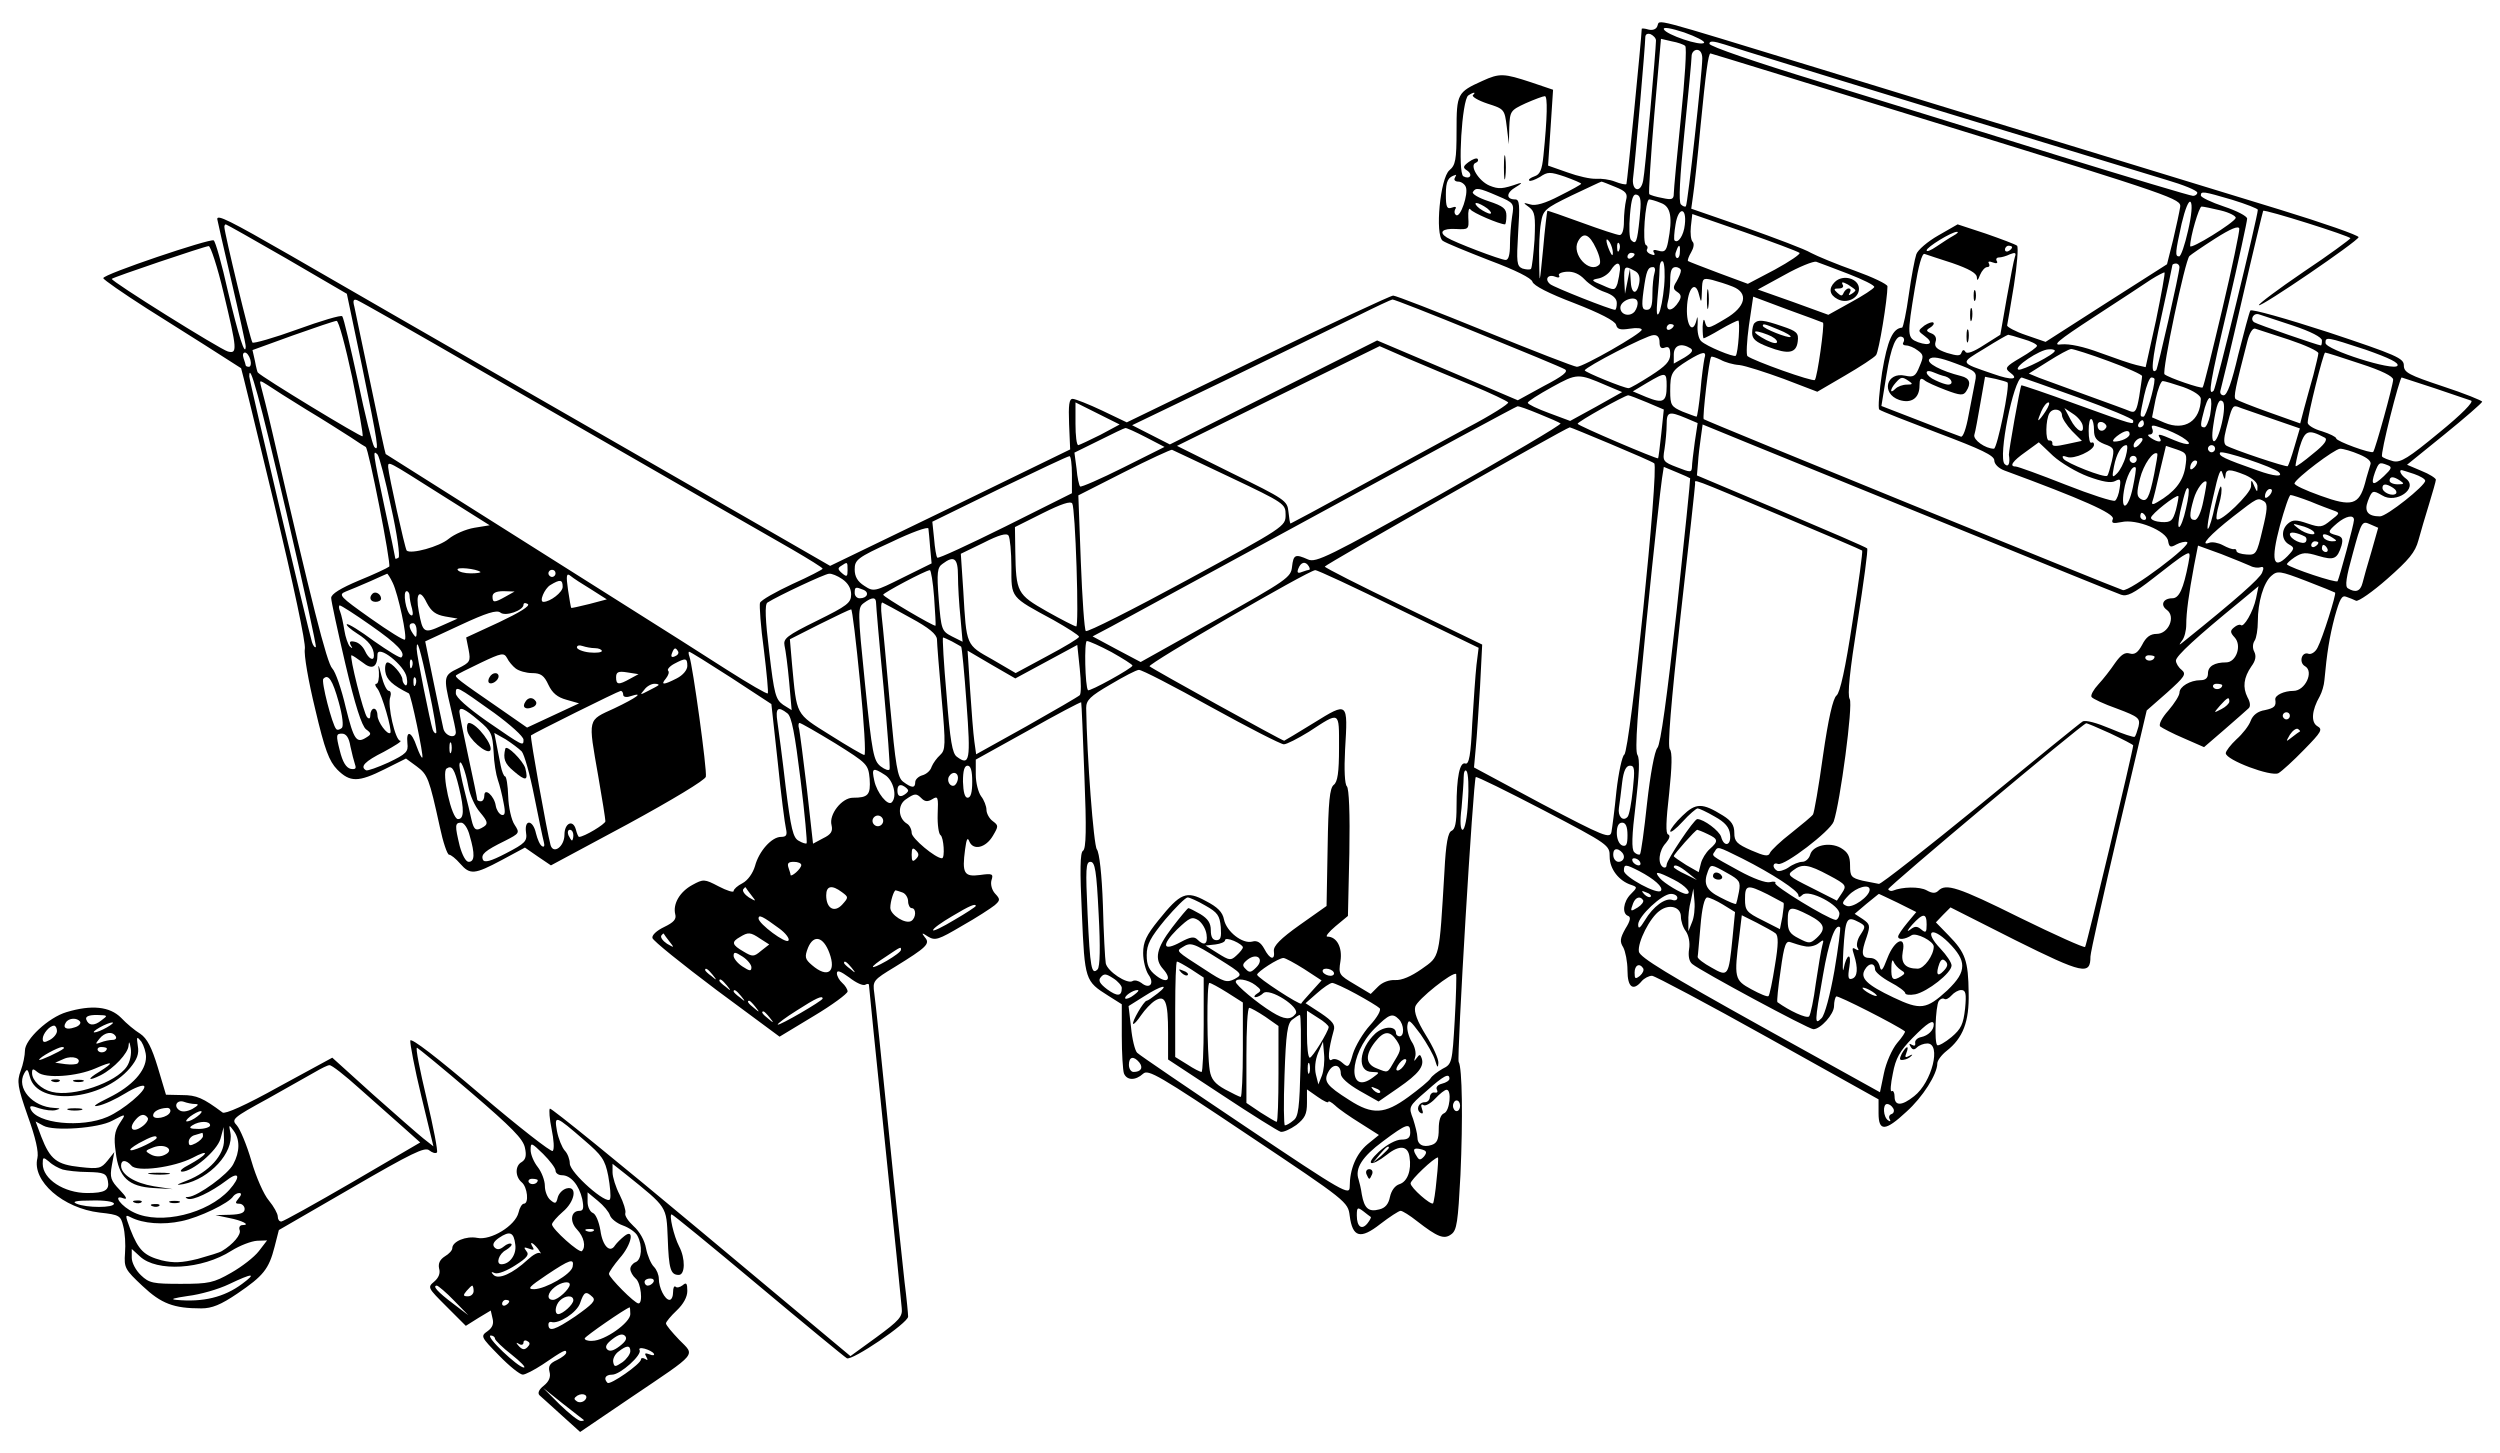<?xml version="1.0" standalone="no"?>
<!DOCTYPE svg PUBLIC "-//W3C//DTD SVG 20010904//EN"
 "http://www.w3.org/TR/2001/REC-SVG-20010904/DTD/svg10.dtd">
<svg version="1.0" xmlns="http://www.w3.org/2000/svg"
 width="702pt" height="408pt" viewBox="0 0 702 408"
 preserveAspectRatio="xMidYMid meet">
<g transform="translate(0,408) scale(0.1,-0.1)"
fill="#000000" stroke="none">
<path d="M4654 4007 c-3 -9 -13 -13 -25 -10 -10 3 -19 4 -19 2 -1 -30 -41
-433 -43 -436 -3 -2 -17 1 -32 7 -15 6 -39 9 -53 8 -15 -1 -51 7 -81 18 l-54
19 7 106 7 107 -62 21 c-76 25 -88 26 -136 4 -71 -32 -73 -36 -73 -140 0 -82
-3 -97 -20 -111 -26 -22 -41 -181 -19 -198 8 -6 67 -30 131 -55 75 -28 118
-50 121 -60 3 -11 46 -33 117 -60 72 -28 115 -50 118 -61 3 -13 12 -15 38 -11
19 3 34 2 34 -3 -1 -11 -164 -104 -182 -104 -7 0 -123 45 -258 100 -135 55
-251 100 -258 100 -7 0 -178 -80 -381 -178 l-367 -178 -69 33 c-38 18 -76 33
-83 33 -10 0 -12 -17 -10 -71 l3 -71 -337 -164 -337 -163 -158 91 c-87 50
-385 221 -663 381 -278 160 -590 339 -693 399 -174 100 -207 116 -207 103 0
-2 18 -81 40 -175 22 -94 40 -176 40 -183 -1 -31 -20 29 -50 155 -17 76 -35
140 -40 143 -10 6 -310 -95 -310 -106 0 -4 55 -42 122 -85 96 -60 250 -158
265 -168 1 -1 43 -173 93 -381 54 -227 89 -391 86 -407 -3 -16 10 -91 29 -169
27 -115 39 -146 62 -170 36 -36 59 -36 133 1 l60 30 30 -22 c31 -23 35 -33 65
-170 9 -43 21 -78 26 -78 5 0 19 -11 31 -25 28 -32 40 -31 117 10 l65 35 36
-25 37 -25 216 116 c123 67 218 124 219 133 4 17 -37 313 -46 337 -3 8 -3 14
-1 14 3 0 56 -33 118 -73 l113 -74 18 -164 c9 -90 20 -174 23 -186 4 -18 1
-23 -14 -23 -26 0 -62 -40 -73 -82 -6 -20 -20 -40 -35 -48 -14 -7 -25 -17 -25
-22 0 -5 -19 1 -42 13 -40 21 -43 21 -74 4 -35 -19 -55 -53 -48 -82 4 -14 -4
-23 -31 -36 -21 -10 -35 -23 -33 -31 2 -8 83 -73 180 -146 l177 -131 96 58
c52 31 95 63 95 69 0 6 -7 17 -15 24 -8 7 -15 19 -15 27 0 10 10 6 35 -12 19
-15 39 -24 45 -20 5 3 10 3 10 -1 0 -3 20 -203 45 -443 25 -240 46 -449 47
-464 3 -24 -7 -35 -71 -82 l-73 -53 -419 350 c-231 193 -422 348 -425 345 -3
-3 -1 -29 5 -58 6 -29 8 -56 3 -61 -4 -4 -95 67 -202 158 -122 104 -196 161
-198 152 -1 -8 12 -78 31 -156 l34 -141 -28 22 c-15 12 -79 68 -142 124 l-114
103 -149 -81 c-95 -53 -152 -78 -159 -73 -55 41 -73 49 -114 49 l-45 1 -23 77
c-17 56 -30 81 -49 94 -15 9 -39 29 -54 45 -32 32 -83 37 -153 16 -51 -15
-117 -77 -117 -108 0 -13 -5 -39 -12 -57 -11 -30 -9 -44 20 -127 22 -61 31
-101 27 -118 -16 -64 72 -141 175 -153 56 -6 59 -9 66 -38 5 -18 7 -52 5 -76
-3 -41 0 -46 49 -92 53 -50 88 -63 165 -63 30 0 55 10 102 42 72 49 88 68 104
131 l12 47 204 118 c169 98 206 116 218 106 9 -7 18 -10 22 -6 3 3 -10 71 -29
151 -19 80 -32 144 -27 143 4 -2 73 -58 152 -126 114 -98 146 -130 151 -155 5
-22 2 -33 -9 -40 -19 -10 -19 -41 0 -57 16 -13 21 -60 6 -60 -5 0 -12 -11 -15
-25 -9 -37 -78 -79 -116 -71 -31 6 -70 -10 -70 -29 0 -6 -9 -16 -21 -23 -14
-9 -19 -20 -16 -34 4 -13 -1 -26 -14 -37 -19 -16 -18 -17 35 -70 l54 -54 35
22 35 21 5 -22 c4 -15 0 -26 -14 -36 -20 -14 -19 -16 32 -68 29 -30 59 -54 67
-54 7 0 32 13 55 28 60 41 67 44 67 34 0 -5 -12 -14 -26 -21 -20 -9 -25 -17
-21 -33 4 -14 -1 -27 -16 -39 -14 -11 -18 -21 -12 -27 6 -5 33 -30 62 -56 l52
-47 143 97 c191 129 180 116 135 162 -20 21 -37 41 -37 46 0 4 14 21 30 36 19
18 30 38 30 55 0 22 -3 25 -13 16 -8 -6 -17 -8 -20 -4 -4 3 -7 -3 -7 -15 0
-12 -4 -22 -10 -22 -13 0 -30 34 -30 59 0 11 -6 26 -14 34 -8 8 -18 31 -22 52
-4 22 -18 47 -35 62 -15 14 -26 30 -23 37 2 6 -5 29 -16 51 -11 21 -20 50 -20
63 l0 24 38 -30 c117 -94 113 -89 117 -179 3 -87 8 -103 31 -103 18 0 19 46 1
80 -15 29 -29 90 -21 90 3 0 112 -89 242 -198 130 -109 243 -202 250 -206 14
-8 172 99 172 117 0 7 -4 50 -10 97 -5 47 -26 240 -45 430 -19 190 -37 361
-40 381 -5 35 -3 37 58 74 89 55 100 65 84 83 -10 13 -9 14 9 2 20 -12 29 -9
95 30 41 23 82 50 92 58 16 14 16 17 1 33 -9 10 -13 26 -10 37 6 18 3 20 -32
15 -45 -6 -51 5 -42 72 4 30 7 35 12 22 11 -26 46 -18 66 16 16 27 16 29 0 41
-10 7 -18 22 -18 32 0 10 -7 28 -15 38 -8 11 -15 38 -15 61 l0 42 146 81 c81
46 148 81 150 80 1 -2 5 -95 9 -207 6 -147 5 -205 -4 -210 -8 -5 -9 -54 -3
-178 8 -186 9 -188 74 -229 l38 -24 0 -89 c0 -49 3 -96 6 -105 8 -20 32 -21
54 -1 14 13 44 -4 296 -173 277 -185 279 -187 284 -226 8 -61 30 -67 86 -23
26 20 52 37 57 37 5 0 26 -13 46 -29 58 -45 76 -52 96 -37 16 11 19 35 26 167
7 157 5 301 -5 317 -6 10 41 792 48 800 3 2 88 -40 190 -93 185 -97 186 -98
186 -131 0 -34 26 -68 61 -79 17 -6 17 -7 -2 -26 -21 -21 -25 -55 -7 -61 8 -3
6 -14 -8 -36 -15 -27 -16 -36 -6 -52 6 -11 12 -40 12 -65 0 -48 16 -59 40 -30
7 8 20 15 29 15 9 -1 156 -79 326 -174 l310 -173 0 -39 c0 -52 19 -51 78 4 46
41 87 106 87 136 0 8 12 24 26 35 46 36 64 82 62 163 -1 90 -9 113 -56 161
l-36 37 20 21 21 21 182 -92 c191 -95 211 -99 211 -46 0 11 36 172 79 356 l79
335 57 50 c50 45 55 52 41 64 -9 7 -16 19 -16 26 0 13 59 67 179 165 l53 44
-7 -34 c-8 -38 -35 -84 -43 -75 -3 2 -11 0 -19 -7 -11 -9 -11 -14 2 -28 21
-23 4 -70 -24 -70 -33 0 -51 -11 -51 -31 0 -13 -7 -19 -21 -19 -29 0 -59 -18
-59 -35 0 -8 -14 -30 -31 -50 -19 -21 -28 -40 -23 -45 5 -4 35 -20 66 -33 l57
-25 58 50 c32 28 62 54 67 59 6 5 5 17 -3 31 -14 28 -11 55 11 87 12 16 14 29
8 41 -5 9 -5 22 1 31 5 7 9 32 9 54 0 54 16 109 38 128 17 15 24 14 97 -14 44
-17 81 -32 82 -33 4 -4 -36 -130 -49 -154 -6 -13 -18 -20 -25 -18 -20 8 -29
-25 -10 -35 25 -15 0 -69 -33 -69 -26 0 -52 -12 -51 -24 3 -19 -2 -24 -29 -30
-20 -3 -34 -14 -40 -30 -5 -14 -23 -37 -40 -52 -16 -15 -30 -33 -30 -39 0 -19
128 -67 148 -56 9 5 42 35 72 66 49 50 53 57 37 66 -18 11 -16 44 7 84 6 11
12 31 13 45 7 76 14 121 29 178 14 50 20 62 33 56 9 -3 21 -8 27 -11 7 -2 46
25 88 62 60 53 78 74 87 108 6 23 20 69 30 102 10 33 19 64 19 68 0 4 -18 16
-41 25 l-40 17 105 85 c58 47 105 88 106 92 0 3 -49 23 -110 43 -96 32 -110
39 -110 59 0 20 -20 29 -212 93 -120 39 -216 66 -219 61 -3 -5 -18 -61 -34
-124 -18 -77 -31 -114 -41 -114 -7 0 -11 6 -9 13 2 6 30 122 61 257 31 135 58
246 59 248 4 5 245 -71 245 -77 -1 -3 -59 -46 -131 -94 -72 -49 -128 -91 -126
-94 6 -6 277 179 280 191 1 5 -99 40 -223 78 -124 38 -378 116 -565 173 -187
57 -518 158 -735 225 -475 145 -438 136 -446 117z m131 -47 c-7 -11 -108 23
-113 38 -2 7 20 3 57 -9 34 -12 59 -25 56 -29z m-135 6 c0 -24 -31 -372 -36
-393 -7 -38 -34 -29 -28 10 5 37 34 371 34 392 0 9 6 12 15 9 8 -4 15 -11 15
-18z m82 -15 c5 -4 -1 -94 -12 -201 -11 -107 -20 -203 -20 -213 0 -17 -5 -19
-32 -13 -17 3 -34 8 -37 11 -2 3 4 102 14 220 l19 216 30 -7 c17 -3 34 -9 38
-13z m708 -180 c305 -93 594 -181 643 -196 48 -14 87 -30 87 -36 0 -5 -6 -9
-12 -9 -7 0 -177 51 -378 113 -201 63 -503 156 -672 208 -177 54 -308 99 -308
106 0 9 11 8 43 -2 23 -8 292 -91 597 -184z m-660 145 c0 -39 -41 -410 -46
-415 -2 -3 -9 0 -14 5 -7 7 -3 77 10 204 11 107 20 202 20 212 0 10 7 18 15
18 9 0 15 -9 15 -24z m686 -190 c638 -197 659 -205 656 -227 -2 -13 -11 -55
-20 -93 l-17 -68 -171 -109 -170 -109 -55 19 c-30 10 -53 23 -53 27 1 5 10 56
19 112 9 57 13 107 9 112 -5 4 -45 19 -88 34 l-79 26 -54 -31 c-30 -17 -58
-41 -62 -53 -4 -11 -14 -63 -21 -113 -7 -51 -16 -93 -19 -93 -26 -2 -41 -35
-56 -125 -8 -54 -12 -101 -8 -105 4 -4 79 -33 165 -66 122 -46 158 -63 158
-77 0 -10 12 -22 28 -28 217 -80 310 -121 305 -136 -5 -12 -1 -14 24 -9 42 10
127 -25 131 -53 3 -18 7 -19 23 -10 11 6 25 9 30 7 18 -6 -161 -140 -180 -135
-23 7 -1172 475 -1177 480 -4 4 15 170 21 175 2 2 13 -2 26 -8 12 -7 36 -14
53 -15 17 -2 73 -20 125 -39 l94 -36 77 45 c43 25 83 51 88 58 8 10 32 157 32
193 0 6 -42 26 -92 44 -51 18 -106 41 -123 50 -16 10 -99 41 -183 71 l-153 53
5 36 c3 19 13 107 21 195 15 153 22 205 28 205 2 0 300 -92 663 -204z m-1330
87 c-4 -4 14 -15 41 -24 47 -15 48 -16 54 -65 l6 -49 1 47 c2 46 3 48 46 68
25 11 49 20 54 20 8 0 7 -60 -4 -167 -4 -41 -10 -53 -25 -58 -11 -4 -18 -9
-15 -12 3 -3 16 2 30 10 22 15 28 15 70 1 25 -9 46 -18 46 -20 0 -2 -27 -17
-61 -34 -40 -21 -68 -29 -82 -24 -21 6 -21 5 -3 -8 16 -12 18 -25 15 -91 -3
-41 -7 -78 -10 -82 -3 -3 -14 -2 -24 1 -16 7 -17 17 -12 101 5 76 4 93 -8 93
-27 0 -26 19 2 35 15 9 19 13 8 10 -46 -16 -56 -17 -83 -6 -30 13 -57 57 -38
64 6 2 8 7 5 11 -3 3 -14 -1 -25 -9 -16 -12 -17 -16 -4 -24 17 -12 7 -26 -11
-16 -16 11 -4 215 14 227 15 10 23 10 13 1z m-51 -233 c-3 -5 1 -10 10 -10 8
0 18 -7 21 -15 8 -19 -15 -87 -27 -79 -5 3 -6 10 -3 16 5 7 1 9 -9 5 -14 -5
-17 1 -17 37 0 38 6 49 28 55 2 1 0 -3 -3 -9z m451 -25 c30 -12 35 -19 30 -37
-3 -13 -6 -40 -6 -60 0 -24 -5 -38 -12 -38 -7 0 -55 16 -107 35 -52 19 -95 34
-96 33 -1 -2 -7 -50 -12 -108 -10 -101 -10 -103 -11 -35 -1 39 1 87 5 109 6
36 10 40 86 77 45 21 82 39 84 39 2 0 20 -7 39 -15z m-331 -25 c47 -20 47 -21
41 -58 -3 -20 -6 -56 -6 -79 0 -28 -4 -43 -12 -43 -14 0 -145 50 -165 63 -24
15 -13 26 25 24 36 -2 37 -1 35 32 -1 19 2 29 6 23 5 -9 82 -42 97 -42 2 0 4
11 4 24 0 20 -8 27 -50 41 -28 9 -48 21 -44 26 8 13 16 12 69 -11z m399 -64
c-7 -67 -10 -74 -24 -60 -5 5 -6 37 -3 71 4 47 9 60 20 56 11 -4 12 -19 7 -67z
m1664 53 c39 -12 72 -25 72 -28 0 -18 -118 -503 -124 -508 -17 -17 -11 20 40
236 30 129 54 240 54 247 0 7 -29 22 -65 34 -36 12 -65 26 -65 31 0 13 6 12
88 -12z m-1604 -9 c28 -10 33 -41 20 -109 -5 -26 -10 -30 -27 -25 -13 4 -17 2
-13 -5 5 -7 1 -9 -8 -5 -9 3 -14 10 -11 14 3 5 1 10 -3 12 -11 4 -2 128 9 128
4 0 19 -4 33 -10z m1480 -78 c-9 -40 -20 -72 -25 -72 -12 0 -11 10 7 92 10 42
20 66 25 61 6 -6 3 -38 -7 -81z m-1968 63 c10 -8 14 -15 8 -15 -5 0 -19 7 -30
15 -10 8 -14 15 -8 15 5 0 19 -7 30 -15z m2060 -6 c25 -6 43 -16 42 -21 -5
-14 -128 -90 -128 -79 0 26 25 111 32 111 5 0 29 -5 54 -11z m-1505 -40 c-3
-30 -19 -54 -29 -44 -2 2 -1 22 3 45 8 50 32 49 26 -1z m322 -79 c4 -3 -27
-24 -69 -47 l-76 -40 -81 30 c-45 17 -84 32 -87 34 -2 2 2 13 9 25 7 12 9 24
4 29 -5 5 -7 24 -5 43 l4 35 147 -51 c80 -28 149 -54 154 -58z m-4247 -17
l168 -98 43 -205 c45 -219 48 -240 34 -225 -5 6 -26 89 -46 185 -21 96 -40
178 -44 182 -3 4 -60 -13 -126 -37 -66 -24 -123 -40 -126 -37 -6 6 -79 308
-79 325 0 4 2 7 4 7 2 0 80 -44 172 -97z m5434 -142 c-28 -118 -52 -217 -55
-219 -4 -4 -95 27 -107 37 -8 7 58 322 70 332 4 4 36 26 72 49 44 28 66 37 68
28 1 -7 -20 -109 -48 -227z m-755 207 c-11 -6 -32 -20 -47 -30 -16 -11 -28
-16 -28 -11 0 9 70 52 85 52 6 0 1 -5 -10 -11z m-1003 -36 c10 -21 14 -40 9
-45 -27 -27 -79 29 -60 65 15 28 32 21 51 -20z m47 -12 c0 -10 -3 -8 -9 5 -12
27 -12 43 0 25 5 -8 9 -22 9 -30z m18 8 c-3 -8 -6 -5 -6 6 -1 11 2 17 5 13 3
-3 4 -12 1 -19z m-3919 -121 c38 -159 39 -171 12 -164 -22 6 -331 199 -326
204 5 5 259 91 272 92 5 1 25 -59 42 -132z m4089 114 c0 -11 -5 -18 -9 -15 -4
3 -5 11 -1 19 7 21 12 19 10 -4z m933 15 c0 -3 -4 -8 -10 -11 -5 -3 -10 -1
-10 4 0 6 5 11 10 11 6 0 10 -2 10 -4z m-1060 -20 c0 -3 -4 -8 -10 -11 -5 -3
-10 -1 -10 4 0 6 5 11 10 11 6 0 10 -2 10 -4z m893 -25 c46 -16 67 -28 68 -39
0 -12 3 -10 9 6 5 12 14 22 20 22 6 0 8 4 5 10 -4 6 1 7 11 3 10 -4 15 -2 11
4 -3 5 -1 10 6 10 7 0 21 4 31 9 15 6 18 4 14 -7 -3 -8 -13 -60 -23 -116 l-18
-103 -46 -29 c-29 -19 -48 -26 -52 -19 -4 7 -8 6 -11 -2 -3 -10 -11 -10 -41
-1 -29 10 -36 17 -32 31 4 11 -1 20 -12 24 -15 6 -15 9 -3 16 8 5 12 11 9 14
-3 3 -14 -1 -25 -8 -19 -15 -19 -15 1 -30 26 -19 15 -29 -19 -17 -31 12 -31
19 -9 152 10 62 20 98 27 96 6 -2 41 -14 79 -26z m-810 -64 c-3 -34 -10 -69
-15 -77 -6 -10 -7 4 -4 40 3 30 6 68 6 83 0 16 4 26 9 23 5 -3 7 -34 4 -69z
m517 34 c41 -16 74 -32 73 -37 -2 -5 -31 -24 -66 -43 l-63 -35 -99 36 -99 35
75 41 c41 23 81 39 89 37 8 -3 49 -18 90 -34z m-641 12 c-1 -10 -4 -27 -7 -39
-7 -20 -9 -20 -42 -5 -32 13 -33 15 -12 19 12 2 28 12 35 23 15 24 27 25 26 2z
m1571 7 c0 -17 -61 -284 -65 -289 -17 -16 -13 25 14 149 17 77 31 143 31 145
0 3 5 5 10 5 6 0 10 -5 10 -10z m-1531 -10 c13 -6 17 -17 14 -35 -7 -36 -23
-31 -24 8 l-2 32 -7 -35 -7 -35 -2 38 c-1 40 1 42 28 27z m57 -6 c-3 -9 -6
-36 -6 -60 0 -34 -4 -44 -16 -44 -13 0 -15 8 -9 53 8 58 12 67 27 67 5 0 7 -7
4 -16z m74 6 c0 -6 -6 -19 -12 -30 -11 -17 -10 -22 2 -30 11 -7 12 -14 4 -27
-17 -28 -38 -30 -31 -2 4 13 7 41 7 62 0 26 4 37 15 37 8 0 15 -5 15 -10z
m-270 -25 c13 -14 38 -29 56 -35 23 -8 34 -18 34 -31 0 -10 -2 -19 -5 -19 -12
0 -171 63 -182 72 -17 14 -6 29 14 21 9 -4 14 -2 11 3 -4 5 6 10 22 11 18 1
35 -6 50 -22z m1604 -115 l-29 -131 -26 6 c-14 3 -60 19 -101 34 -48 18 -87
26 -109 24 -28 -4 -13 9 91 77 69 45 141 92 160 105 19 12 37 21 38 20 2 -2
-9 -62 -24 -135z m-1188 95 c45 -18 36 -57 -21 -90 -50 -30 -52 -30 -58 -7 -3
9 -5 2 -6 -15 0 -18 1 -33 3 -33 2 0 24 11 47 25 24 14 47 25 50 25 6 0 0 -91
-7 -99 -5 -5 -83 27 -97 41 -7 6 -12 27 -10 47 1 20 -1 26 -3 13 -10 -42 -29
-17 -27 33 2 56 24 80 34 37 6 -24 7 -23 8 11 1 36 2 37 29 31 15 -4 41 -12
58 -19z m-276 -70 c-14 -16 -40 -9 -40 11 0 21 44 36 48 17 2 -8 -2 -20 -8
-28z m529 -31 c5 -4 -16 -155 -23 -161 -5 -6 -173 54 -189 67 -4 3 -2 42 4 86
l12 81 96 -36 c53 -19 98 -36 100 -37z m-3768 -135 c568 -327 781 -449 872
-501 48 -28 87 -52 87 -55 0 -2 -38 -22 -85 -43 -47 -22 -88 -45 -91 -53 -2
-7 2 -67 11 -132 8 -65 13 -120 11 -122 -2 -3 -53 27 -113 65 -59 38 -193 123
-298 189 -245 155 -659 416 -662 418 -1 0 -20 88 -42 195 -23 107 -43 206 -46
219 -5 18 -2 22 8 18 8 -3 165 -92 348 -198z m2796 107 c128 -52 239 -98 247
-103 11 -6 -5 -19 -59 -47 l-73 -40 -197 84 -198 84 -291 -146 -291 -146 -53
27 -53 27 268 129 c147 72 311 151 363 177 52 26 97 47 100 47 3 1 110 -41
237 -93z m2291 20 c51 -17 82 -33 82 -42 0 -8 -1 -14 -3 -14 -7 0 -178 59
-187 65 -13 8 -2 28 14 22 6 -2 48 -16 94 -31z m-5449 -146 c18 -89 32 -163
29 -165 -3 -4 -283 166 -294 179 -1 0 -5 15 -8 32 l-7 31 113 41 c62 22 118
41 123 41 6 1 25 -71 44 -159z m3711 146 c0 -3 -4 -8 -10 -11 -5 -3 -10 -1
-10 4 0 6 5 11 10 11 6 0 10 -2 10 -4z m1728 -40 c45 -15 82 -32 82 -38 0 -5
-7 -33 -14 -61 -8 -29 -20 -71 -26 -94 l-11 -42 -87 31 c-48 17 -90 34 -94 37
-7 6 -1 32 33 164 6 23 15 37 22 34 7 -2 49 -16 95 -31z m-1768 -7 c0 -15 5
-19 15 -15 11 4 15 -1 15 -19 0 -20 -13 -33 -55 -60 -30 -19 -57 -35 -62 -35
-13 0 -123 45 -123 50 1 9 174 99 193 99 11 1 17 -6 17 -20z m685 0 c-4 -5 0
-9 7 -9 8 0 23 -6 33 -14 17 -12 17 -17 5 -45 -11 -28 -17 -31 -40 -26 -53 12
-69 -50 -17 -68 34 -11 57 5 57 40 0 19 3 23 13 16 6 -6 34 -18 60 -28 42 -16
50 -16 58 -4 15 23 10 37 -14 43 -56 14 -100 37 -89 48 8 8 29 4 72 -12 59
-22 62 -24 56 -52 -3 -15 -11 -58 -18 -93 -7 -39 -16 -64 -22 -61 -6 2 -59 22
-117 45 l-106 41 14 86 c13 81 28 118 46 107 4 -2 5 -9 2 -14z m336 9 c22 -6
39 -15 39 -19 0 -4 -21 -19 -47 -34 -41 -24 -44 -29 -30 -40 29 -21 7 -24 -46
-5 -96 33 -94 29 -25 71 35 22 65 39 67 39 2 0 21 -5 42 -12z m962 -30 c68
-24 94 -37 89 -45 -10 -16 -202 45 -202 64 0 18 3 17 113 -19z m-2510 -100
c53 -22 99 -44 102 -48 2 -4 -48 -36 -113 -70 -64 -35 -202 -110 -307 -167
-104 -57 -190 -103 -191 -103 -2 0 -4 15 -6 33 -3 31 -9 35 -158 108 l-155 77
284 140 285 140 80 -35 c45 -19 125 -53 179 -75z m614 104 c9 -6 4 -13 -17
-26 l-30 -17 0 25 c0 27 21 34 47 18z m1023 -7 c0 -10 -91 -56 -102 -53 -16 6
60 57 85 57 9 1 17 -1 17 -4z m151 -29 c52 -19 94 -38 94 -42 0 -5 -4 -31 -8
-57 -7 -40 -11 -47 -25 -42 -9 4 -64 24 -122 45 -58 21 -118 43 -134 49 l-29
12 54 34 c30 19 59 35 65 35 6 0 54 -15 105 -34z m-5218 4 c3 -11 1 -20 -4
-20 -5 0 -9 2 -9 4 0 2 -3 11 -6 20 -3 9 -2 16 4 16 5 0 12 -9 15 -20z m4083
3 c-2 -10 -8 -51 -11 -90 -4 -40 -9 -73 -11 -73 -3 0 -20 7 -39 14 -32 14 -35
18 -35 58 0 51 4 57 50 86 43 26 53 27 46 5z m1841 -14 c62 -20 93 -36 93 -45
0 -15 -50 -196 -56 -203 -5 -6 -104 30 -104 38 0 4 -18 13 -40 20 -22 6 -40
17 -40 24 0 21 44 197 49 197 3 0 48 -14 98 -31z m-1164 -36 c18 -6 24 -23 7
-23 -5 0 -21 5 -35 12 -28 12 -35 34 -7 23 9 -4 25 -10 35 -12z m-4659 -381
c48 -206 85 -376 83 -379 -3 -2 -8 4 -11 14 -11 37 -176 735 -176 746 0 45 28
-57 104 -381z m3706 356 l45 -19 -73 -41 -73 -40 -59 22 c-33 12 -60 25 -60
29 0 4 30 23 68 44 71 39 73 39 152 5z m170 -2 c0 -45 -10 -50 -57 -31 l-38
16 40 24 c53 31 55 31 55 -9z m680 14 c12 -8 11 -10 -5 -10 -12 0 -26 -5 -33
-12 -16 -16 -15 -1 1 17 15 17 18 18 37 5z m277 -4 c8 -7 -29 -186 -38 -186
-24 0 -59 25 -55 39 3 9 10 49 17 89 l13 74 30 -6 c16 -4 31 -8 33 -10z m198
-42 c85 -31 155 -60 155 -65 0 -12 9 -15 -160 46 -84 31 -153 54 -154 53 -4
-6 -36 -187 -35 -195 4 -24 -1 -37 -12 -26 -19 19 25 238 48 243 1 0 72 -25
158 -56z m215 51 c0 -24 -24 -105 -31 -105 -11 0 -11 -1 2 60 6 27 15 50 20
50 5 0 9 -2 9 -5z m786 -25 c49 -17 95 -32 103 -35 8 -3 -26 -38 -90 -90 -86
-71 -108 -85 -129 -80 -14 4 -28 9 -31 13 -6 6 49 222 55 222 1 0 42 -14 92
-30z m-5976 -60 c47 -28 103 -64 125 -78 22 -15 41 -27 42 -27 8 -3 72 -330
66 -336 -5 -4 -43 -22 -85 -39 -52 -22 -78 -38 -78 -49 0 -9 18 -92 40 -186
27 -115 46 -174 58 -183 15 -11 15 -14 2 -22 -29 -19 -36 -9 -59 83 -12 52
-29 101 -38 110 -15 15 -58 185 -168 662 -14 61 -29 119 -32 130 -5 18 -4 18
18 4 13 -9 62 -40 109 -69z m5271 63 c30 -11 49 -24 49 -33 -1 -62 -45 -91
-102 -67 l-35 15 10 51 c6 28 15 51 20 51 5 0 31 -8 58 -17z m-1506 -43 l47
-20 -7 -67 c-4 -38 -8 -69 -9 -70 -3 -3 -226 92 -226 97 0 6 131 79 142 80 3
0 27 -9 53 -20z m1581 -36 c-4 -18 -11 -34 -16 -34 -13 0 -12 6 1 55 14 46 24
31 15 -21z m33 -22 c-15 -65 -34 -69 -24 -6 9 61 16 77 27 66 5 -5 4 -30 -3
-60z m-3149 -33 c-30 -15 -58 -28 -62 -29 -5 0 -8 27 -8 60 l0 60 62 -31 62
-31 -54 -29z m2654 66 c-9 -14 -18 -25 -20 -25 -2 0 2 11 8 25 6 14 15 25 20
25 5 0 1 -11 -8 -25z m-1423 -7 c30 -12 57 -24 61 -27 4 -3 -149 -93 -339
-200 -312 -174 -348 -192 -370 -182 -36 16 -41 14 -45 -21 -3 -29 -14 -37
-214 -149 l-211 -118 -68 36 -67 36 53 28 c30 16 297 162 594 323 297 162 543
295 546 295 4 1 31 -9 60 -21z m2056 -13 l81 -28 -15 -51 c-8 -28 -17 -53 -19
-55 -3 -4 -155 47 -173 58 -7 5 -7 19 0 46 16 63 18 67 32 63 6 -3 49 -17 94
-33z m-587 9 c0 -8 13 -28 28 -44 l28 -28 -42 -9 c-31 -7 -42 -7 -41 1 1 6 -3
10 -9 9 -11 -2 -10 59 1 77 10 16 35 11 35 -6z m58 -28 c6 -28 -17 -17 -34 16
l-17 32 24 -16 c13 -8 25 -23 27 -32z m-1114 20 l33 -14 -8 -53 c-4 -30 -8
-62 -8 -71 -1 -15 -4 -15 -42 0 -39 15 -41 17 -35 51 3 20 6 51 6 69 0 36 6
38 54 18z m1146 -34 c0 -21 7 -30 29 -39 28 -10 29 -13 21 -48 -5 -20 -10 -39
-13 -41 -7 -7 -116 36 -123 48 -5 8 -1 9 10 5 19 -8 76 18 76 34 0 6 -3 8 -7
6 -5 -3 -8 12 -8 33 0 21 3 36 8 33 4 -2 7 -16 7 -31z m34 7 c-8 -14 -24 -10
-24 6 0 9 6 12 15 9 8 -4 12 -10 9 -15z m106 11 c0 -5 -5 -10 -11 -10 -5 0 -7
5 -4 10 3 6 8 10 11 10 2 0 4 -4 4 -10z m-540 -287 c250 -102 464 -189 476
-193 16 -6 35 3 90 46 38 30 77 60 87 65 17 10 18 8 12 -23 -14 -72 -26 -98
-45 -98 -26 0 -35 -19 -15 -33 25 -19 4 -67 -29 -67 -18 0 -30 -9 -41 -31 -12
-22 -21 -28 -35 -24 -13 4 -24 -3 -41 -27 -12 -18 -33 -45 -47 -60 -13 -14
-22 -30 -19 -35 3 -5 35 -20 72 -33 61 -23 65 -27 60 -50 -4 -14 -8 -27 -11
-29 -2 -2 -33 8 -68 23 -38 16 -70 25 -78 20 -7 -4 -136 -109 -287 -233 -151
-123 -279 -224 -285 -223 -6 1 -27 5 -46 9 -32 8 -35 12 -35 43 0 26 -6 37
-26 49 -32 18 -79 7 -86 -19 -3 -11 -13 -20 -22 -20 -9 0 -27 -7 -39 -16 -12
-8 -27 -12 -32 -9 -15 9 -12 25 3 19 18 -6 146 92 156 119 18 52 55 329 45
344 -7 11 0 78 22 217 17 110 30 203 27 206 -2 3 -111 50 -241 105 l-237 100
3 35 c1 19 5 51 8 72 l5 36 122 -50 c67 -27 327 -133 577 -235z m648 249 c33
-21 20 -26 -23 -8 -44 19 -48 19 -40 6 8 -13 -5 -13 -25 0 -9 6 -11 10 -3 10
7 0 10 7 7 15 -5 12 -1 13 27 3 19 -6 44 -18 57 -26z m-2910 0 l52 -27 -116
-58 c-64 -32 -119 -56 -121 -53 -3 3 -8 25 -10 50 l-6 45 69 34 c38 19 71 35
74 35 3 1 29 -11 58 -26z m1305 -19 c62 -26 117 -50 122 -54 14 -11 -68 -808
-84 -818 -6 -4 -16 -50 -22 -102 -5 -52 -12 -104 -14 -115 -4 -20 -19 -14
-196 79 l-190 102 5 55 c3 30 8 108 12 172 l6 118 -221 107 c-121 58 -221 109
-221 112 0 5 679 391 688 391 2 0 53 -21 115 -47z m1457 28 c0 -10 -24 -21
-43 -21 -7 0 -3 7 7 15 22 17 36 19 36 6z m548 -10 c9 -5 0 -19 -33 -45 -25
-21 -47 -37 -49 -35 -1 2 4 26 11 52 15 49 24 53 71 28z m-518 -16 c-7 -9 -15
-13 -17 -11 -7 7 7 26 19 26 6 0 6 -6 -2 -15z m-147 -93 c41 -15 64 -19 76
-13 15 8 17 6 13 -20 -2 -16 -8 -32 -13 -35 -6 -3 -68 17 -139 45 -71 28 -134
51 -140 51 -19 0 -9 15 28 41 l37 27 40 -38 c22 -20 66 -46 98 -58z m106 56
c-5 -18 -16 -39 -24 -47 -14 -14 -15 -12 -9 19 7 36 21 60 35 60 4 0 3 -14 -2
-32z m167 -32 c-7 -39 -30 -68 -78 -96 -13 -8 -17 -7 -14 2 3 7 12 45 21 85
l17 71 30 -10 c29 -10 30 -13 24 -52z m84 54 c0 -5 -4 -10 -10 -10 -5 0 -10 5
-10 10 0 6 5 10 10 10 6 0 10 -4 10 -10z m-2766 -80 c154 -73 156 -75 156
-106 0 -32 -3 -34 -277 -183 -153 -83 -280 -147 -284 -143 -4 4 -10 91 -14
194 l-7 187 128 65 c71 36 132 64 135 63 3 -1 76 -36 163 -77z m2945 14 c14
-14 -13 -12 -60 5 -94 33 -110 41 -105 50 5 8 151 -41 165 -55z m226 50 c24
-10 35 -20 31 -29 -2 -8 -10 -31 -15 -52 -17 -61 -37 -67 -125 -35 -42 15 -75
30 -73 35 5 15 112 96 128 97 9 0 33 -7 54 -16z m-5527 -147 c17 -75 26 -140
21 -143 -5 -3 -9 -4 -9 -2 0 2 -13 66 -30 143 -33 155 -34 163 -20 149 5 -5
22 -71 38 -147z m4951 92 c-14 -69 -21 -80 -38 -70 -11 7 -12 17 -2 57 10 40
38 80 49 70 1 -2 -3 -27 -9 -57z m-3039 -2 l0 -52 -186 -93 c-103 -51 -189
-91 -192 -88 -3 3 -7 27 -9 53 l-5 48 188 92 c104 50 192 92 197 92 4 1 7 -23
7 -52z m2990 43 c0 -5 -4 -10 -10 -10 -5 0 -10 5 -10 10 0 6 5 10 10 10 6 0
10 -4 10 -10z m162 -22 c-7 -7 -12 -8 -12 -2 0 14 12 26 19 19 2 -3 -1 -11 -7
-17z m-4922 -78 l135 -85 -43 -7 c-24 -4 -56 -18 -72 -31 -26 -22 -106 -44
-118 -33 -5 6 -51 214 -52 234 0 18 -5 20 150 -78z m5464 84 c14 -5 12 -10
-10 -31 -31 -29 -38 -26 -25 11 11 28 12 29 35 20z m-1958 -37 c1 -1 -16 -168
-38 -372 -27 -242 -45 -375 -54 -385 -8 -9 -20 -75 -29 -155 -8 -76 -17 -141
-20 -144 -3 -2 -10 0 -16 6 -8 8 -7 46 4 134 10 85 12 128 5 139 -8 12 0 122
26 381 20 200 40 378 43 396 l5 32 36 -15 c20 -8 37 -16 38 -17z m1243 -26
c-13 -62 -35 -70 -25 -9 6 39 24 74 33 65 2 -2 -2 -27 -8 -56z m260 32 c1 21
11 21 56 3 22 -10 35 -22 34 -33 0 -16 -1 -16 -9 2 -8 20 -9 19 -9 -1 -1 -20
-86 -102 -96 -92 -3 2 0 21 6 42 6 20 9 42 6 49 -2 6 -9 -17 -17 -51 -7 -35
-16 -65 -20 -67 -4 -2 2 37 14 87 16 72 22 87 27 68 5 -16 7 -19 8 -7z m530 6
c17 -6 31 -14 31 -19 0 -14 -108 -100 -127 -100 -34 0 -45 14 -34 43 12 31 14
31 40 16 39 -25 103 20 67 47 -14 10 -21 24 -12 24 1 0 17 -5 35 -11z m-39
-19 c12 -8 11 -10 -7 -10 -13 0 -23 5 -23 10 0 13 11 13 30 0z m-1735 -100
c121 -51 222 -94 224 -96 2 -2 -10 -92 -27 -199 -20 -132 -35 -200 -45 -208
-10 -8 -23 -65 -38 -169 -12 -87 -25 -161 -28 -165 -3 -5 -31 -28 -61 -52 -30
-23 -57 -49 -60 -56 -4 -11 -15 -9 -52 7 -41 18 -48 25 -48 49 0 22 -8 34 -32
49 -58 36 -76 36 -114 -1 -19 -18 -34 -38 -34 -43 0 -6 16 6 35 27 18 20 38
37 42 37 4 0 26 -10 48 -23 29 -16 41 -30 43 -50 4 -32 -17 -37 -25 -7 -5 17
-49 50 -67 50 -9 0 -86 -115 -86 -128 0 -7 -4 -10 -10 -7 -16 10 -12 47 8 68
10 12 13 21 6 24 -7 2 -6 37 3 115 8 76 9 116 2 124 -7 8 3 126 30 374 23 200
41 367 41 372 0 12 -23 21 245 -92z m1182 43 c-6 -31 -16 -53 -24 -53 -16 0
-16 14 -3 59 8 28 29 56 36 48 1 -1 -3 -26 -9 -54z m533 37 c8 -5 11 -12 8
-16 -10 -9 -38 3 -38 16 0 12 10 13 30 0z m-582 -59 c-6 -28 -15 -51 -19 -51
-4 0 -2 19 3 43 14 60 18 71 23 65 3 -3 0 -28 -7 -57z m234 37 c-7 -7 -12 -8
-12 -2 0 14 12 26 19 19 2 -3 -1 -11 -7 -17z m-262 -40 c-9 -31 -14 -35 -40
-34 -16 1 -30 6 -30 12 0 10 71 66 77 61 1 -2 -2 -19 -7 -39z m377 24 c26 -11
56 -22 67 -26 17 -6 16 -8 -9 -27 -24 -20 -30 -21 -65 -9 -32 11 -42 11 -55 0
-20 -17 -19 -47 3 -59 16 -9 15 -12 -5 -33 -40 -40 -47 -12 -21 86 13 47 26
86 30 86 4 0 29 -8 55 -18z m-3464 -184 c3 -93 3 -168 -1 -167 -4 0 -41 19
-82 42 -84 48 -87 53 -89 169 l-1 68 78 39 c52 26 79 35 83 27 4 -6 9 -86 12
-178z m3335 184 c10 -7 9 -23 -5 -80 -16 -68 -18 -71 -45 -69 -15 1 -28 5 -28
10 0 4 -3 6 -7 5 -5 -1 -18 4 -31 11 -13 7 -30 10 -38 7 -29 -11 1 22 66 73
71 55 69 54 88 43z m-333 -42 c3 -5 1 -10 -4 -10 -6 0 -11 5 -11 10 0 6 2 10
4 10 3 0 8 -4 11 -10z m585 -10 c0 -12 -41 -162 -46 -172 -4 -6 -132 37 -142
47 -2 2 8 11 21 20 22 14 31 15 67 4 44 -13 53 -9 65 29 5 19 2 25 -14 29 -26
7 -26 10 2 34 24 20 47 25 47 9z m49 -89 c-11 -36 -22 -76 -25 -88 -6 -24 -20
-28 -41 -15 -9 5 -5 31 14 99 24 89 26 91 48 81 l23 -10 -19 -67z m-4047 10
l4 -43 -81 -40 c-80 -40 -82 -40 -108 -23 -19 12 -27 26 -27 46 0 27 7 33 103
77 56 27 103 44 104 38 1 -6 3 -31 5 -55z m3883 48 c16 -16 -20 -10 -41 7 -18
14 -18 15 6 8 14 -3 29 -10 35 -15z m-3655 -101 c0 -88 -4 -83 118 -149 39
-22 72 -43 72 -47 0 -4 -40 -28 -89 -54 l-89 -48 -65 38 c-75 42 -73 37 -82
192 l-7 105 64 31 c43 22 65 28 70 20 4 -6 8 -46 8 -88z m3633 85 c4 -3 5 -9
2 -14 -7 -11 -45 7 -45 21 0 8 20 5 43 -7z m77 -3 c13 -8 13 -10 -2 -10 -9 0
-20 5 -23 10 -8 13 5 13 25 0z m-40 -14 c0 -3 -4 -8 -10 -11 -5 -3 -10 -1 -10
4 0 6 5 11 10 11 6 0 10 -2 10 -4z m-191 -65 c9 -5 22 -6 28 -4 9 3 11 -1 5
-15 -6 -16 -74 -76 -217 -191 -17 -14 -18 -14 -8 0 7 8 12 29 12 45 0 34 7 85
22 166 l11 56 66 -24 c36 -14 72 -29 81 -33z m216 49 c3 -5 1 -10 -4 -10 -6 0
-11 5 -11 10 0 6 2 10 4 10 3 0 8 -4 11 -10z m-3845 -77 c0 -27 3 -79 7 -117
l6 -68 -30 15 c-29 15 -30 19 -37 104 -6 76 -4 90 11 100 32 24 43 16 43 -34z
m-310 16 c0 -18 -2 -20 -15 -9 -13 11 -13 15 -3 21 18 12 18 12 18 -12z m1295
11 c3 -5 4 -10 1 -10 -2 0 -12 -3 -20 -6 -12 -5 -15 -2 -10 10 7 18 20 21 29
6z m-2326 -16 c2 -2 -10 -4 -27 -4 -17 0 -34 4 -37 10 -5 9 53 3 64 -6z m211
-4 c0 -5 -4 -10 -10 -10 -5 0 -10 5 -10 10 0 6 5 10 10 10 6 0 10 -4 10 -10z
m1063 -67 c3 -43 5 -78 4 -80 -4 -3 -147 81 -147 87 0 5 118 68 131 69 3 1 9
-34 12 -76z m1304 -33 l225 -109 -6 -48 c-3 -27 -8 -101 -12 -165 -4 -88 -9
-115 -19 -112 -16 6 -25 -38 -25 -121 0 -45 -4 -64 -14 -68 -10 -4 -16 -35
-20 -114 -15 -249 -12 -237 -64 -274 -30 -21 -56 -32 -74 -31 -17 1 -36 -6
-48 -18 l-21 -21 -45 27 c-44 26 -46 28 -40 65 6 38 -10 69 -37 69 -6 0 4 13
23 29 l35 29 4 177 c2 111 -1 181 -7 187 -6 6 -8 46 -5 103 8 135 9 135 -88
75 -44 -27 -82 -50 -83 -50 -6 0 -371 202 -378 209 -7 6 444 268 465 270 5 1
110 -48 234 -109z m-2824 73 c15 -31 41 -152 34 -159 -3 -3 -46 24 -97 60 -86
61 -91 66 -69 75 13 5 44 18 69 29 25 11 46 21 47 21 1 1 9 -11 16 -26z m557
-18 l44 -28 -49 -13 c-28 -7 -51 -12 -51 -11 -1 1 -5 24 -9 51 -6 41 -4 48 7
39 7 -6 33 -23 58 -38z m705 29 c16 -11 25 -26 25 -43 0 -24 -11 -32 -96 -74
-85 -42 -95 -50 -91 -70 3 -12 9 -58 13 -102 l7 -79 -24 15 c-21 15 -25 29
-39 148 -11 91 -13 134 -5 139 30 19 162 81 173 81 7 1 24 -6 37 -15z m-785
-22 c0 -15 -35 -42 -54 -42 -13 0 3 37 19 47 28 17 35 16 35 -5z m844 -8 c18
-7 12 -24 -10 -24 -8 0 -14 7 -14 15 0 17 2 18 24 9z m-1274 -16 c0 -7 3 -24
7 -37 4 -16 2 -22 -4 -18 -13 8 -23 67 -11 67 4 0 8 -6 8 -12z m100 -59 l35
-6 -45 -20 c-50 -23 -53 -20 -64 40 -10 52 3 65 22 25 13 -25 25 -34 52 -39z
m170 56 c-32 -18 -37 -18 -37 0 0 10 10 15 31 15 l31 -1 -25 -14z m1040 -18
c0 -7 9 -114 21 -236 11 -122 19 -226 17 -231 -2 -5 -13 -1 -25 8 -20 16 -24
35 -44 231 -21 207 -21 215 -3 228 23 17 34 17 34 0z m-1058 -54 l-93 -43 7
-35 c6 -32 4 -35 -30 -52 -40 -19 -41 -24 -21 -108 8 -33 15 -65 15 -71 0 -20
-30 -11 -35 10 -3 12 -15 71 -28 133 l-23 112 99 46 c73 34 102 43 112 35 14
-12 65 6 65 22 0 5 5 6 12 2 8 -5 -23 -24 -80 -51z m1155 12 c52 -28 73 -46
74 -60 0 -11 6 -85 13 -165 12 -133 11 -146 -4 -160 -9 -8 -20 -23 -24 -33 -3
-11 -15 -21 -26 -24 -11 -3 -20 -12 -20 -19 0 -18 -10 -17 -34 1 -16 12 -21
44 -37 217 -10 112 -20 222 -23 246 -3 24 -2 42 2 40 4 -2 40 -21 79 -43z
m-1516 -21 c76 -53 99 -78 86 -90 -3 -3 -37 18 -77 46 -39 29 -73 50 -76 47
-3 -2 10 -14 29 -26 32 -20 47 -39 47 -62 0 -17 -15 -9 -25 13 -6 13 -18 24
-29 26 -13 3 -16 0 -11 -10 6 -9 5 -10 -3 -3 -5 6 -12 26 -15 45 -3 19 -8 43
-12 53 -4 9 -4 17 -1 17 4 0 43 -25 87 -56z m1374 -159 c11 -113 17 -205 12
-205 -4 0 -47 25 -96 56 -99 62 -93 53 -107 199 l-6 70 83 42 c46 23 86 42 89
42 3 1 14 -91 25 -204z m-1245 143 c0 -19 -2 -20 -10 -8 -13 19 -13 30 0 30 6
0 10 -10 10 -22z m1503 -29 c12 -7 24 -13 26 -15 2 -2 9 -73 15 -159 12 -160
9 -177 -27 -150 -13 9 -19 44 -29 173 -8 89 -12 162 -10 162 2 0 13 -5 25 -11z
m448 -30 c32 -18 59 -35 59 -38 0 -7 -121 -74 -125 -69 -8 10 -11 138 -3 138
6 0 37 -14 69 -31z m-1917 -104 c14 -65 23 -121 21 -123 -2 -3 -7 1 -10 9 -7
21 -45 209 -45 227 0 34 10 0 34 -113z m467 115 c10 0 19 -4 19 -8 0 -4 -16
-6 -35 -4 -19 2 -35 9 -35 14 0 6 7 7 16 4 9 -3 24 -6 35 -6z m1361 -132 c-4
-4 -71 -43 -149 -87 l-142 -79 -5 36 c-3 21 -8 86 -12 146 l-7 109 34 -20 c19
-11 49 -29 67 -39 l33 -19 87 47 87 47 7 -67 c4 -37 4 -70 0 -74z m-1890 50
c3 -15 1 -25 -4 -22 -4 3 -8 10 -8 16 0 14 -30 48 -42 48 -5 0 -8 -12 -6 -26
3 -22 20 -38 66 -61 6 -2 42 -176 38 -180 -2 -3 -9 12 -16 31 -14 42 -30 48
-26 9 3 -24 -3 -30 -53 -54 -31 -14 -59 -24 -63 -22 -18 10 -4 25 50 52 31 17
52 30 46 31 -14 0 -37 101 -28 123 3 9 1 17 -4 17 -6 0 -15 19 -21 43 -8 33
-10 35 -7 10 1 -18 -2 -33 -7 -33 -5 0 -4 -6 3 -14 12 -15 42 -117 36 -124 -8
-7 -36 31 -36 49 0 10 -4 19 -10 19 -5 0 -10 -8 -10 -17 0 -11 -3 -13 -9 -7
-10 10 -51 174 -44 174 3 0 16 -9 31 -20 27 -22 42 -14 42 22 0 30 77 -31 82
-64z m762 73 c3 -5 -1 -11 -9 -14 -9 -4 -12 -1 -8 9 6 16 10 17 17 5z m-456
-48 c9 -7 30 -13 46 -13 25 0 34 -7 46 -33 11 -23 25 -35 51 -42 l35 -10 -73
-34 -73 -34 -82 57 c-109 75 -122 85 -117 90 2 2 33 18 69 35 59 28 65 29 74
13 4 -9 16 -23 24 -29z m4602 33 c0 -11 -19 -15 -25 -6 -3 5 1 10 9 10 9 0 16
-2 16 -4z m-4893 -28 c-3 -8 -6 -5 -6 6 -1 11 2 17 5 13 3 -3 4 -12 1 -19z
m773 2 c0 -11 -12 -26 -30 -35 -37 -19 -46 -19 -30 0 7 9 10 18 6 22 -3 3 4
12 17 19 32 17 37 17 37 -6z m-161 -36 c-32 -18 -39 -17 -39 4 0 15 6 18 31
14 l32 -5 -24 -13z m1631 -79 c105 -58 197 -105 205 -105 8 0 39 16 70 35 89
58 85 60 85 -45 0 -69 -4 -96 -15 -104 -11 -9 -15 -46 -17 -175 l-3 -165 -75
-53 c-55 -39 -74 -59 -73 -73 4 -28 -11 -25 -27 6 -10 18 -20 24 -34 20 -27
-7 -72 28 -79 62 -4 21 -18 35 -51 52 -55 30 -71 23 -133 -54 -34 -42 -43 -61
-43 -92 0 -22 7 -49 15 -61 18 -25 3 -42 -20 -23 -8 6 -19 9 -25 5 -15 -9 -70
27 -75 50 -2 11 -6 84 -8 163 -3 87 -10 148 -17 157 -9 11 -28 262 -30 397 0
22 11 33 68 66 37 22 73 41 80 41 7 1 98 -46 202 -104z m-2449 14 c11 -39 14
-68 9 -73 -6 -5 -13 -7 -16 -3 -11 11 -43 135 -36 141 14 15 26 -4 43 -65z
m216 49 c-3 -8 -6 -5 -6 6 -1 11 2 17 5 13 3 -3 4 -12 1 -19z m682 -2 c-2 -2
-15 -9 -29 -16 -23 -12 -24 -12 -11 3 7 10 20 17 29 17 8 0 13 -2 11 -4z
m4391 0 c0 -11 -19 -15 -25 -6 -3 5 1 10 9 10 9 0 16 -2 16 -4z m-4852 -78
c45 -33 82 -66 82 -75 0 -19 0 -19 -103 52 -54 38 -87 67 -87 78 0 22 0 22
108 -55z m362 51 c0 -6 9 -8 20 -4 41 13 18 -4 -45 -34 -76 -35 -74 -25 -45
-191 11 -63 20 -120 20 -126 0 -8 -60 -44 -74 -44 -2 0 -6 9 -9 21 -8 29 -32
18 -32 -15 0 -33 -31 -56 -39 -29 -10 36 -58 304 -55 308 7 6 244 124 252 125
4 0 7 -5 7 -11z m4510 -19 c0 -5 -10 -15 -22 -21 -23 -12 -23 -12 -4 10 21 23
26 26 26 11z m-4916 -53 c36 -30 39 -38 42 -88 1 -30 7 -65 12 -79 5 -14 12
-42 16 -64 6 -29 4 -37 -6 -34 -7 3 -14 14 -16 26 -4 27 -32 52 -32 28 0 -9
-4 -16 -10 -16 -5 0 -10 2 -10 5 0 3 -11 57 -25 121 -14 64 -25 120 -25 125 0
16 14 10 54 -24z m867 20 c12 -9 21 -57 37 -187 12 -96 19 -176 17 -178 -2 -2
-12 1 -22 7 -16 8 -22 33 -37 153 -9 79 -20 160 -23 181 -6 39 1 45 28 24z
m4219 -7 c0 -5 -4 -10 -10 -10 -5 0 -10 5 -10 10 0 6 5 10 10 10 6 0 10 -4 10
-10z m-4085 -77 c91 -57 93 -59 97 -100 3 -45 -4 -53 -47 -53 -31 0 -68 -47
-60 -77 4 -17 -1 -26 -24 -37 l-28 -15 -17 152 c-10 84 -20 160 -22 170 -3 9
-2 17 1 17 4 0 49 -26 100 -57z m3580 28 c36 -17 65 -32 65 -34 0 -13 -131
-562 -135 -566 -3 -3 -85 34 -183 82 -175 87 -208 97 -229 76 -8 -8 -17 -8
-33 1 -20 11 -68 10 -95 -1 -5 -2 -11 0 -13 4 -2 6 542 462 556 466 1 1 32
-12 67 -28z m533 5 c-2 -1 -12 -8 -22 -16 -18 -14 -18 -14 -6 7 8 12 18 19 23
16 4 -3 7 -6 5 -7z m-5474 -42 c4 -19 10 -42 13 -51 4 -11 1 -14 -12 -12 -13
3 -23 19 -31 52 -11 43 -10 47 6 47 12 0 20 -11 24 -36z m481 -14 c7 -8 23
-64 35 -125 12 -60 24 -118 27 -129 3 -11 1 -16 -5 -12 -6 3 -13 20 -17 36 -8
38 -33 41 -28 3 4 -25 -2 -31 -56 -59 -44 -23 -61 -27 -65 -18 -6 15 5 25 62
53 41 21 42 22 27 45 -9 13 -17 49 -18 80 -1 31 -5 56 -9 56 -3 0 -9 14 -12
30 -3 17 -9 44 -12 61 l-6 31 32 -18 c17 -11 37 -26 45 -34z m-198 -2 c-3 -7
-5 -2 -5 12 0 14 2 19 5 13 2 -7 2 -19 0 -25z m48 -96 c4 -23 18 -56 33 -73
21 -25 23 -32 11 -40 -22 -14 -28 -11 -35 19 -3 15 -12 52 -20 83 -8 31 -14
63 -14 70 1 26 17 -14 25 -59z m-26 -4 c15 -62 14 -88 -3 -88 -18 0 -47 132
-32 142 15 10 22 0 35 -54z m1441 17 c0 -30 -4 -45 -13 -45 -8 0 -12 16 -13
45 0 31 4 45 13 45 9 0 13 -15 13 -45z m1855 -22 c-4 -38 -10 -72 -15 -77 -13
-14 -28 2 -24 26 2 13 6 44 9 71 4 33 11 47 22 47 13 0 14 -10 8 -67z m-2100
41 c24 -15 35 -61 19 -77 -11 -11 -42 27 -49 61 -8 36 -4 38 30 16z m1637 -76
c-2 -44 -9 -78 -15 -78 -6 0 -8 22 -3 61 3 34 6 73 6 87 0 15 4 22 8 17 5 -6
7 -45 4 -87z m-1432 68 c0 -8 -4 -17 -9 -21 -12 -7 -24 12 -16 25 9 15 25 12
25 -4z m-140 -36 c0 -4 -7 -10 -15 -14 -10 -4 -15 1 -15 14 0 13 5 18 15 14 8
-4 15 -10 15 -14z m38 -22 c9 -9 17 -10 30 -2 16 10 17 6 15 -42 -1 -30 3 -56
8 -59 9 -6 13 -65 4 -65 -18 0 -85 56 -85 71 0 10 -6 22 -13 26 -25 15 -27 52
-4 68 26 18 30 18 45 3z m-108 -63 c0 -8 -7 -15 -15 -15 -8 0 -15 7 -15 15 0
8 7 15 15 15 8 0 15 -7 15 -15z m-1161 -42 c15 -51 14 -73 -3 -73 -8 0 -18 19
-25 44 -14 58 -14 66 4 66 8 0 19 -16 24 -37z m3251 2 c0 -26 -3 -33 -15 -29
-9 4 -15 19 -15 35 0 19 5 29 15 29 10 0 15 -11 15 -35z m-2960 0 c0 -8 -2
-15 -4 -15 -2 0 -6 7 -10 15 -3 8 -1 15 4 15 6 0 10 -7 10 -15z m3185 3 c30
-14 31 -20 6 -42 -11 -10 -22 -28 -25 -41 l-6 -24 -35 20 c-19 12 -35 23 -35
25 0 5 61 74 66 74 1 0 15 -5 29 -12z m-2223 -70 c-9 -9 -12 -7 -12 12 0 19 3
21 12 12 9 -9 9 -15 0 -24z m1988 6 c0 -8 -7 -14 -15 -14 -8 0 -15 9 -15 20 0
13 5 18 15 14 8 -4 15 -12 15 -20z m333 -5 c83 -42 157 -90 157 -103 0 -6 4
-6 11 1 18 18 108 -30 104 -54 -1 -10 -7 -17 -11 -16 -24 4 -174 96 -169 103
3 4 -4 6 -15 3 -11 -3 -47 10 -87 32 -80 44 -77 41 -68 54 9 15 7 15 78 -20z
m-288 -9 c3 -5 2 -10 -4 -10 -5 0 -13 5 -16 10 -3 6 -2 10 4 10 5 0 13 -4 16
-10z m-2355 -9 c0 -5 -7 -14 -15 -21 -8 -7 -15 -10 -15 -7 0 3 -3 12 -6 21 -4
12 0 16 15 16 12 0 21 -4 21 -9z m835 -137 c5 -93 4 -149 -3 -156 -17 -17 -21
4 -28 155 -6 128 -5 147 8 147 13 0 17 -25 23 -146z m1518 120 c42 -22 68 -45
61 -55 -8 -13 -104 39 -104 56 0 19 4 19 43 -1z m137 -5 l25 -20 -32 16 c-18
8 -33 18 -33 20 0 10 16 4 40 -16z m111 -1 c34 -19 37 -24 32 -52 -3 -17 -7
-32 -8 -34 -2 -2 -21 6 -44 18 -40 20 -49 38 -35 74 8 20 9 20 55 -6z m285 -6
c49 -26 50 -29 36 -50 l-14 -21 -71 36 c-66 33 -70 36 -52 49 26 20 43 17 101
-14z m-436 -12 c34 -17 53 -40 35 -40 -13 0 -62 30 -74 44 -18 21 -8 20 39 -4z
m-2590 -44 c14 -18 14 -18 -7 -6 -12 8 -19 18 -16 23 3 4 6 7 7 5 1 -2 8 -12
16 -22z m254 9 c19 -14 19 -15 1 -35 -22 -24 -45 -11 -45 26 0 27 16 30 44 9z
m2599 -6 c23 -12 43 -23 45 -24 2 -2 0 -19 -3 -39 l-7 -35 -49 25 c-45 22 -49
28 -49 59 0 41 6 42 63 14z m287 13 c0 -19 -47 -52 -64 -46 -15 6 -15 9 5 30
22 23 59 33 59 16z m-2716 -8 c9 -3 16 -15 16 -25 0 -10 5 -19 10 -19 13 0 13
-27 -1 -36 -16 -10 -59 17 -59 37 0 18 10 49 15 49 2 0 10 -3 19 -6z m2101
-12 c-3 -3 -11 0 -18 7 -9 10 -8 11 6 5 10 -3 15 -9 12 -12z m116 -72 l-10
-25 0 26 c-1 15 2 42 7 60 l7 34 3 -35 c2 -20 -1 -47 -7 -60z m-41 69 c0 -6
-6 -9 -14 -6 -19 7 -54 -18 -77 -57 -14 -23 -19 -26 -19 -12 0 23 67 86 92 86
10 0 18 -5 18 -11z m619 -14 l52 -26 -25 -30 c-14 -17 -26 -34 -26 -39 0 -10
20 -8 38 4 13 8 62 -17 62 -32 0 -24 -27 -62 -45 -62 -35 0 -48 15 -42 48 10
47 -23 34 -43 -18 -14 -37 -18 -40 -22 -22 -4 14 -14 22 -27 22 -24 0 -26 13
-9 60 10 31 9 35 -11 49 l-23 15 33 28 c19 15 34 28 35 28 0 0 24 -11 53 -25z
m-1944 -8 c34 -19 40 -28 43 -60 2 -28 0 -37 -12 -37 -11 0 -16 9 -16 28 0 20
-8 32 -29 45 -16 9 -31 17 -34 17 -2 0 -23 -25 -46 -55 -44 -58 -50 -88 -25
-116 26 -29 12 -43 -19 -19 -21 16 -27 30 -27 58 0 30 10 49 52 100 29 34 57
62 63 62 5 0 28 -10 50 -23z m1229 15 c2 -4 -4 -13 -15 -20 -21 -13 -22 -12
-13 12 7 17 20 21 28 8z m224 -12 l34 -21 -7 -72 c-11 -109 -12 -111 -59 -84
-22 12 -39 25 -39 30 1 4 4 43 8 87 4 49 11 80 19 80 6 0 26 -9 44 -20z
m-2098 -4 c0 -2 -27 -20 -60 -39 -33 -20 -60 -33 -60 -29 0 5 24 22 53 39 50
30 67 37 67 29z m1980 -30 c0 -12 6 -31 14 -41 8 -12 12 -32 9 -50 -3 -19 0
-35 9 -42 24 -20 327 -183 340 -183 20 0 58 42 58 65 0 12 3 24 6 27 4 4 169
-80 193 -98 2 -2 -8 -17 -22 -33 -14 -17 -31 -55 -37 -85 l-11 -53 -337 187
c-257 143 -338 192 -340 208 -4 26 31 96 59 115 27 20 59 10 59 -17z m360 4
c44 -23 49 -38 21 -64 -18 -16 -21 -16 -50 -1 -26 13 -31 22 -31 50 0 41 7 42
60 15z m-2892 -37 c18 -13 30 -29 26 -34 -6 -11 -84 47 -84 62 0 12 12 6 58
-28z m1200 -17 c4 -28 -7 -33 -26 -14 -9 9 -20 7 -46 -7 -51 -28 -56 -10 -11
35 36 34 42 37 60 26 11 -8 21 -25 23 -40z m1598 3 c8 -7 8 -31 -2 -90 -7 -45
-15 -83 -18 -86 -3 -3 -24 6 -48 19 -48 26 -49 32 -34 150 l7 58 42 -21 c23
-12 47 -25 53 -30z m424 25 c0 -22 -2 -25 -15 -14 -12 10 -18 10 -32 -1 -10
-7 -7 -1 6 14 31 34 41 34 41 1z m-189 6 c18 -10 18 -12 3 -35 -9 -13 -12 -30
-8 -36 5 -8 3 -9 -6 -4 -9 6 -10 2 -4 -16 12 -38 10 -62 -5 -67 -11 -4 -13 3
-8 33 7 42 -8 37 -16 -5 -3 -14 -3 8 -1 49 6 95 9 100 45 81z m-70 -136 c-12
-68 -27 -124 -36 -133 -20 -20 -20 -14 4 121 16 94 35 147 48 134 2 -2 -5 -57
-16 -122z m359 14 c0 -21 -12 -40 -42 -69 -59 -54 -75 -56 -151 -20 -76 36
-95 55 -80 79 11 19 28 19 28 0 0 -7 19 -23 43 -36 23 -12 42 -26 42 -31 0 -4
12 -6 28 -3 34 7 102 60 102 81 0 8 -14 29 -31 47 -47 49 -26 65 22 18 27 -27
39 -47 39 -66z m-3630 68 c14 -18 14 -18 -7 -6 -12 8 -19 18 -16 23 3 4 6 7 7
5 1 -2 8 -12 16 -22z m255 8 l25 -16 -23 -18 c-20 -17 -24 -17 -49 -2 -33 19
-35 27 -10 41 23 14 29 14 57 -5z m194 -40 c20 -54 -5 -72 -49 -34 -20 17 -21
23 -11 49 16 38 43 31 60 -15z m1161 16 c0 -4 -8 -14 -18 -23 -16 -15 -20 -14
-52 6 l-35 22 28 3 c15 2 27 7 27 12 0 5 11 4 25 -2 14 -6 25 -14 25 -18z
m1578 3 c12 -3 29 1 38 8 15 12 16 11 11 -6 -3 -11 -11 -58 -18 -105 -6 -47
-15 -89 -19 -94 -7 -7 -56 16 -89 40 -2 2 2 42 9 89 10 74 15 85 29 79 9 -3
26 -9 39 -11z m-1645 -36 c67 -42 67 -43 44 -56 -22 -11 -30 -9 -83 26 -84 54
-81 52 -64 63 23 15 30 13 103 -33z m-893 26 c0 -5 -18 -18 -40 -31 -51 -29
-52 -20 -2 12 43 29 42 28 42 19z m-420 -49 c0 -12 -5 -11 -25 2 -14 9 -25 23
-25 30 0 12 5 11 25 -2 14 -9 25 -23 25 -30z m1417 -1 c-14 -14 -19 -15 -29
-4 -11 10 -9 15 6 27 27 20 47 0 23 -23z m135 -4 l49 -32 -28 -31 c-15 -17
-29 -32 -29 -34 -3 -6 -124 73 -124 81 0 8 60 47 74 47 5 0 31 -14 58 -31z
m1676 -3 c12 -7 12 -10 1 -17 -24 -15 -29 -10 -28 24 0 17 3 25 6 17 3 -8 13
-19 21 -24z m119 -3 c-17 -18 -22 -8 -11 22 5 12 10 13 17 6 8 -8 6 -16 -6
-28z m-3066 10 c13 -16 12 -17 -3 -4 -10 7 -18 15 -18 17 0 8 8 3 21 -13z
m954 -5 l35 -23 0 -132 c0 -73 -3 -133 -6 -133 -4 0 -22 9 -40 21 l-34 21 0
134 c0 74 2 134 5 134 3 0 21 -10 40 -22z m1269 3 c3 -5 -1 -14 -9 -21 -13
-10 -15 -9 -15 9 0 21 14 28 24 12z m-2613 -18 c13 -16 12 -17 -3 -4 -10 7
-18 15 -18 17 0 8 8 3 21 -13z m1744 7 c3 -5 -1 -10 -9 -10 -8 0 -18 5 -21 10
-3 6 1 10 9 10 8 0 18 -4 21 -10z m-595 -44 c0 -24 -12 -25 -41 -4 -21 16 -26
25 -18 34 9 11 15 10 35 -3 13 -8 24 -21 24 -27z m935 -89 c-7 -122 -8 -125
-34 -138 -14 -8 -30 -20 -34 -27 -4 -7 -32 -30 -62 -52 -67 -49 -101 -51 -166
-9 -65 41 -73 53 -59 79 13 25 35 22 35 -5 0 -11 20 -29 53 -48 l53 -30 55 38
c58 40 74 61 66 84 -4 11 -6 11 -14 0 -8 -11 -8 -10 -4 4 3 10 -1 29 -10 42
-8 13 -14 34 -12 46 3 19 7 15 37 -25 18 -26 37 -59 41 -74 6 -20 8 -22 9 -7
1 11 -15 46 -35 78 -24 39 -34 65 -30 80 5 20 106 100 115 92 1 -2 0 -60 -4
-128z m-2044 96 c13 -16 12 -17 -3 -4 -10 7 -18 15 -18 17 0 8 8 3 21 -13z
m1484 1 c17 -13 18 -16 5 -24 -8 -5 -10 -10 -4 -10 5 0 15 5 21 11 17 17 106
-40 91 -58 -14 -18 -32 -16 -66 5 -41 25 -102 76 -102 85 0 12 34 7 55 -9z
m-79 -21 l44 -28 0 -132 c0 -73 -3 -133 -6 -133 -4 0 -23 10 -44 21 -29 16
-39 29 -43 53 -8 52 -9 246 -1 246 4 0 26 -12 50 -27z m362 -4 c31 -17 61 -35
66 -40 5 -5 -6 -25 -27 -48 -20 -22 -41 -58 -48 -80 -11 -39 -13 -40 -30 -25
-10 9 -23 13 -30 8 -12 -7 -9 29 6 82 5 16 -2 26 -36 49 l-43 28 32 28 c18 16
37 29 43 29 5 0 36 -14 67 -31z m-558 1 c-14 -11 -27 -20 -30 -20 -8 0 -43
-61 -38 -65 2 -2 12 9 22 24 11 16 28 34 39 41 29 18 37 -1 37 -90 l0 -75 152
-100 c83 -55 157 -101 164 -103 7 -2 27 7 44 19 24 19 30 30 30 62 l0 38 30
-21 c17 -12 30 -18 30 -14 0 4 9 -1 19 -10 10 -10 42 -32 71 -50 l52 -33 -32
-26 c-32 -27 -50 -70 -50 -119 0 -26 -15 -18 -292 168 -161 108 -298 201 -305
208 -6 6 -14 38 -17 71 l-7 60 43 27 c50 32 75 37 38 8z m2020 -6 c0 -2 -9 0
-20 6 -11 6 -20 13 -20 16 0 2 9 0 20 -6 11 -6 20 -13 20 -16z m-3189 -1 c13
-16 12 -17 -3 -4 -10 7 -18 15 -18 17 0 8 8 3 21 -13z m1103 3 c-10 -8 -21
-12 -24 -10 -5 6 21 24 34 24 6 0 1 -6 -10 -14z m2334 -38 c-5 -44 -11 -57
-38 -80 -18 -15 -36 -25 -40 -23 -9 6 -5 109 4 124 4 6 11 9 16 6 4 -3 13 2
20 10 7 8 19 15 27 15 13 0 15 -10 11 -52z m-3208 28 c0 -6 -122 -77 -126 -73
-2 2 22 20 54 40 53 34 72 43 72 33z m-189 -23 c13 -16 12 -17 -3 -4 -17 13
-22 21 -14 21 2 0 10 -8 17 -17z m1432 -28 l37 -26 0 -134 c0 -74 -2 -135 -5
-135 -3 0 -23 12 -45 26 l-40 27 0 133 c0 74 3 134 8 134 4 0 24 -11 45 -25z
m-1392 -2 c13 -16 12 -17 -3 -4 -17 13 -22 21 -14 21 2 0 10 -8 17 -17z m1570
-27 c-1 -13 -46 -86 -53 -86 -5 0 -8 30 -8 66 l0 66 31 -20 c17 -10 30 -22 30
-26z m-3446 19 c-21 -17 -37 -15 -43 3 -2 8 8 12 30 12 31 -1 32 -1 13 -15z
m3367 -127 c-3 -119 -6 -144 -20 -154 -9 -8 -20 -14 -24 -14 -3 0 -4 64 -1
142 4 116 8 145 22 155 9 7 18 13 21 13 3 0 4 -64 2 -142z m276 130 c15 -15
16 -48 2 -48 -5 0 -10 4 -10 9 0 21 -34 20 -58 -1 -47 -44 -52 -108 -9 -108
22 -1 22 -1 3 -15 -73 -55 -69 64 4 137 41 41 50 44 68 26z m-3703 -7 c3 -5
-4 -13 -16 -16 -23 -8 -34 -1 -24 14 8 13 32 14 40 2z m75 -16 c-14 -8 -29
-14 -35 -14 -5 0 1 6 15 14 14 8 30 14 35 14 6 0 -1 -6 -15 -14z m5130 8 c0
-16 -16 -31 -35 -35 -11 -2 -19 -10 -17 -17 1 -7 -2 -9 -9 -5 -8 5 -9 3 -4 -5
5 -9 10 -10 18 -2 6 6 19 11 29 11 40 0 13 -109 -37 -148 -35 -28 -55 -28 -55
-1 0 11 -4 18 -8 15 -5 -3 -3 20 3 49 8 44 20 64 55 100 42 43 60 54 60 38z
m-5270 -18 c0 -8 -9 -19 -20 -25 -15 -8 -20 -8 -20 3 0 14 19 37 32 37 4 0 8
-7 8 -15z m165 -15 c3 -5 0 -10 -9 -10 -8 0 -23 -3 -33 -7 -16 -6 -16 -5 -4
10 15 19 37 22 46 7z m3597 -12 c13 -20 13 -26 -5 -55 -22 -38 -18 -36 -51
-23 -32 12 -33 38 -5 74 25 32 42 33 61 4z m-3512 -46 c0 -39 -39 -82 -104
-114 -37 -18 -49 -27 -31 -23 17 3 51 19 77 35 26 16 50 25 53 20 7 -11 -59
-67 -103 -86 -73 -32 -200 -19 -216 22 -4 10 2 10 24 2 16 -5 37 -8 47 -5 14
4 13 5 -5 6 -61 3 -107 56 -84 97 8 14 10 13 16 -10 21 -83 203 -67 281 25 20
24 26 40 22 62 -4 27 -3 28 10 12 7 -11 13 -30 13 -43z m-54 -27 c-30 -45
-150 -86 -210 -71 -30 7 -56 32 -56 53 0 13 3 13 16 2 22 -18 109 -12 162 11
50 22 55 18 10 -10 -35 -21 -31 -27 5 -9 37 19 77 62 78 83 1 14 3 11 6 -7 3
-16 -2 -39 -11 -52z m3356 -25 l-10 -25 -7 28 c-4 17 -2 40 6 60 l14 32 3 -35
c2 -20 -1 -47 -6 -60z m-3533 76 c-10 -9 -69 -36 -69 -32 0 7 52 35 64 36 5 0
7 -2 5 -4z m121 0 c0 -11 -19 -15 -25 -6 -3 5 1 10 9 10 9 0 16 -2 16 -4z
m-82 -42 c-4 -3 -19 -4 -35 -2 l-28 4 25 11 c23 10 51 1 38 -13z m2981 3 c12
-15 5 -27 -16 -27 -7 0 -13 9 -13 20 0 23 13 26 29 7z m741 -12 c-7 -9 -15
-13 -18 -10 -3 2 1 11 8 20 7 9 15 13 18 10 3 -2 -1 -11 -8 -20z m-263 -17
c-3 -7 -5 -2 -5 12 0 14 2 19 5 13 2 -7 2 -19 0 -25z m-2667 -45 c41 -36 96
-85 123 -109 l47 -42 -190 -111 c-105 -61 -195 -111 -200 -111 -6 0 -10 6 -10
14 0 8 -11 28 -25 45 -14 16 -36 66 -49 111 -13 45 -32 90 -41 100 -16 17 -12
21 87 75 57 32 117 66 133 75 17 10 35 19 40 19 6 1 44 -29 85 -66z m3060 28
c0 -5 -9 -11 -21 -14 -12 -3 -18 -10 -14 -17 3 -6 1 -9 -6 -8 -7 2 -13 -4 -14
-12 0 -8 -6 -15 -14 -15 -18 0 -26 -21 -12 -30 7 -4 8 0 4 11 -4 11 -2 15 4
11 5 -4 21 5 33 18 13 14 27 25 32 25 15 0 9 -60 -7 -66 -10 -4 -15 -20 -15
-44 0 -30 -5 -40 -20 -45 -24 -8 -40 1 -40 22 0 9 -6 32 -12 51 -13 34 -13 35
37 78 49 44 65 52 65 35z m-195 -39 c-3 -3 -11 0 -18 7 -9 10 -8 11 6 5 10 -3
15 -9 12 -12z m-3327 -32 c12 0 9 -4 -8 -14 -16 -8 -29 -9 -37 -3 -17 12 -5
30 14 23 8 -3 22 -6 31 -6z m3552 -5 c0 -8 -4 -15 -10 -15 -5 0 -10 7 -10 15
0 8 5 15 10 15 6 0 10 -7 10 -15z m1216 -7 c4 -6 2 -14 -4 -16 -7 -2 -9 -9 -6
-14 4 -7 2 -8 -4 -4 -14 9 -16 46 -3 46 6 0 13 -5 17 -12z m-4838 -10 c-5 -16
-48 -24 -48 -10 0 11 17 20 38 21 8 1 12 -5 10 -11z m76 -13 c-10 -8 -23 -14
-29 -14 -5 0 -1 6 9 14 11 8 24 15 30 15 5 0 1 -7 -10 -15z m-219 -21 c-13
-21 -16 -38 -10 -79 8 -71 36 -97 107 -101 l53 -3 -53 8 c-54 9 -92 33 -92 58
0 17 14 17 29 0 15 -19 119 -5 172 22 22 12 38 17 34 11 -3 -6 -23 -19 -43
-30 -20 -10 -30 -19 -21 -20 29 0 98 58 108 92 l9 33 1 -36 c1 -42 -42 -90
-104 -114 -31 -12 -33 -14 -10 -10 74 15 142 89 132 144 -5 24 -4 24 9 6 18
-24 18 -59 -1 -94 -14 -28 -99 -90 -126 -92 -9 0 -10 -2 -2 -5 14 -6 65 18
110 52 35 27 40 10 7 -27 -61 -67 -193 -99 -267 -64 -37 17 -63 53 -30 40 12
-4 8 4 -11 24 -25 26 -28 35 -22 68 l7 38 -19 -24 c-18 -22 -24 -24 -77 -18
-66 7 -84 21 -109 85 l-16 43 22 -12 c29 -16 155 -7 193 14 40 21 40 21 20 -9z
m80 17 c3 -5 -5 -17 -17 -25 -26 -18 -38 -5 -18 19 14 17 26 19 35 6z m1226
-63 c49 -42 58 -54 67 -100 5 -28 8 -58 5 -65 -7 -19 -113 74 -113 100 0 11
-6 28 -14 36 -8 9 -18 34 -22 55 -8 46 -5 45 77 -26z m-1051 42 c0 -5 -15 -10
-32 -10 -25 0 -29 3 -18 10 20 13 50 13 50 0z m3370 -20 c0 -15 -7 -20 -25
-20 -15 0 -41 -14 -63 -34 -41 -38 -23 -44 23 -8 35 28 59 25 63 -7 6 -37 -6
-69 -28 -76 -13 -4 -23 -18 -27 -36 -4 -20 -13 -31 -30 -35 -30 -8 -42 3 -49
42 -2 16 -7 35 -9 42 -11 31 10 64 68 107 68 51 77 53 77 25z m-3390 -10 c0
-5 -9 -14 -20 -20 -16 -8 -20 -8 -20 4 0 8 8 17 18 19 9 3 18 5 20 6 1 0 2 -3
2 -9z m-130 -5 c0 -7 -58 -35 -72 -35 -7 1 3 9 22 20 35 19 50 24 50 15z m22
-48 c-12 -6 -27 -5 -38 1 -18 10 -17 11 6 20 33 13 63 -7 32 -21z m1098 -44
c0 -7 8 -13 18 -13 25 0 48 -28 57 -67 5 -26 3 -33 -8 -33 -24 0 -28 -30 -7
-52 20 -21 26 -49 14 -61 -7 -7 -84 62 -84 75 0 5 14 21 30 35 35 29 42 74 11
66 -11 -3 -22 -14 -25 -26 -4 -17 -7 -18 -20 -7 -9 7 -16 25 -16 40 0 15 -9
39 -20 53 -11 14 -20 35 -20 48 0 22 2 21 35 -11 19 -19 35 -40 35 -47z m2340
64 c0 -2 -10 -12 -22 -23 l-23 -19 19 23 c18 21 26 27 26 19z m99 -24 c-10
-11 -14 -11 -20 -1 -14 21 -10 26 11 21 16 -4 18 -8 9 -20z m-3823 -37 c11 -3
43 -7 71 -7 45 -1 52 -4 56 -25 5 -26 -8 -34 -58 -34 -65 0 -125 39 -125 82 0
19 1 20 18 6 9 -9 26 -18 38 -22z m3858 -28 c-3 -35 -8 -65 -10 -67 -6 -6 -63
44 -63 56 -1 9 66 73 77 73 1 0 0 -28 -4 -62z m-2524 -2 c0 -11 -19 -15 -25
-6 -3 5 1 10 9 10 9 0 16 -2 16 -4z m-840 -51 c-10 -12 -10 -15 2 -15 8 0 15
-7 15 -15 0 -11 -12 -15 -41 -16 l-41 -1 38 -8 c37 -7 62 -20 38 -20 -7 0 -11
-6 -8 -14 5 -12 -18 -40 -50 -59 -6 -4 -36 -13 -68 -22 -45 -11 -67 -12 -101
-4 -49 13 -65 28 -88 87 -15 41 -15 42 1 34 35 -18 91 -22 142 -11 50 10 135
51 146 70 4 5 11 9 17 9 7 0 6 -6 -2 -15z m1043 -48 c3 -9 19 -22 36 -28 17
-6 36 -19 41 -29 15 -28 12 -67 -5 -74 -8 -3 -15 -12 -15 -19 0 -8 7 -20 15
-27 15 -12 21 -70 8 -70 -11 0 -83 73 -83 83 0 5 14 25 30 44 34 38 43 86 13
62 -10 -8 -21 -19 -26 -26 -14 -23 -35 -2 -41 42 -4 24 -13 46 -21 49 -8 3
-15 17 -15 31 l0 27 29 -24 c16 -13 31 -31 34 -41z m-1393 33 c0 -12 -77 -12
-105 0 -14 6 -2 9 43 9 35 1 62 -3 62 -9z m3529 -37 c2 -1 -2 -9 -9 -18 -16
-20 -30 -10 -30 22 0 23 2 24 18 12 9 -7 19 -15 21 -16z m-2182 -39 c-3 -3
-12 -4 -19 -1 -8 3 -5 6 6 6 11 1 17 -2 13 -5z m-220 -39 c4 -28 -16 -55 -39
-55 -17 0 -7 30 13 40 11 7 18 14 15 17 -3 3 -13 0 -21 -7 -11 -9 -19 -10 -26
-3 -7 7 -4 16 12 27 31 21 42 16 46 -19z m-720 -18 c-13 -17 -48 -44 -78 -61
-49 -28 -62 -31 -141 -31 -78 0 -89 2 -112 24 -15 14 -26 36 -26 49 l0 25 23
-21 c47 -44 174 -37 257 16 24 15 56 27 72 28 l28 1 -23 -30z m784 6 c7 -10
10 -15 6 -12 -5 4 -20 -4 -35 -18 -42 -39 -82 -57 -96 -43 -8 8 -7 10 4 5 9
-3 34 7 57 22 33 21 40 30 31 40 -8 11 -7 12 7 7 13 -5 16 -4 11 4 -11 18 0
14 15 -5z m97 -50 c-4 -21 -75 -62 -108 -63 -21 0 -14 7 35 40 66 44 78 48 73
23z m-928 -48 c-51 -38 -110 -52 -185 -45 -19 2 -7 5 33 11 34 4 86 19 115 33
67 32 79 32 37 1z m1155 5 c-3 -5 -10 -10 -16 -10 -5 0 -9 5 -9 10 0 6 7 10
16 10 8 0 12 -4 9 -10z m-235 -7 c0 -12 -33 -43 -47 -43 -19 0 -16 20 5 36 18
14 42 18 42 7z m-325 -45 l40 -41 -42 32 c-44 33 -60 51 -46 51 4 -1 26 -19
48 -42z m55 27 c0 -8 -7 -15 -16 -15 -14 0 -14 3 -4 15 7 8 14 15 16 15 2 0 4
-7 4 -15z m334 -17 c10 -10 0 -20 -48 -54 -58 -39 -76 -45 -76 -23 0 5 3 8 8
7 20 -7 72 26 81 53 11 32 16 35 35 17z m-54 -9 c0 -12 -29 -38 -42 -39 -12 0
-9 25 4 38 15 15 38 16 38 1z m-180 -3 c0 -3 -4 -8 -10 -11 -5 -3 -10 -1 -10
4 0 6 5 11 10 11 6 0 10 -2 10 -4z m340 -36 c0 -24 -72 -75 -107 -75 -13 -1
-22 3 -21 7 3 7 113 83 126 87 1 1 2 -8 2 -19z m-30 -90 c-17 -13 -28 -16 -35
-9 -7 7 -2 16 15 29 17 13 28 16 35 9 7 -7 2 -16 -15 -29z m-350 21 c0 -4 21
-25 47 -45 25 -20 41 -36 34 -36 -16 0 -110 89 -93 90 6 0 12 -4 12 -9z m91
-24 c-8 -8 -14 -7 -23 2 -10 11 -10 13 0 7 6 -4 12 -2 12 4 0 6 5 8 11 4 8 -4
8 -9 0 -17z m289 -11 c0 -8 -10 -22 -22 -31 -21 -14 -23 -14 -26 0 -2 9 5 23
15 30 23 18 33 18 33 1z m66 -7 c3 -5 -3 -6 -12 -2 -13 5 -15 3 -9 -7 5 -9 4
-11 -3 -6 -7 4 -12 3 -12 -1 0 -13 -87 -73 -94 -66 -12 12 -6 23 13 23 23 0
85 56 77 69 -3 5 3 7 14 4 11 -3 23 -9 26 -14z m-197 -186 c2 -2 -1 -3 -8 -3
-7 0 -33 21 -59 46 l-47 47 55 -44 c30 -24 57 -44 59 -46z m3 55 c-6 -6 -16
-7 -22 -3 -9 6 -9 9 1 16 17 10 34 0 21 -13z"/>
<path d="M4223 3610 c0 -30 2 -43 4 -27 2 15 2 39 0 55 -2 15 -4 2 -4 -28z"/>
<path d="M5542 3250 c0 -14 2 -19 5 -12 2 6 2 18 0 25 -3 6 -5 1 -5 -13z"/>
<path d="M5532 3195 c0 -16 2 -22 5 -12 2 9 2 23 0 30 -3 6 -5 -1 -5 -18z"/>
<path d="M5522 3135 c0 -16 2 -22 5 -12 2 9 2 23 0 30 -3 6 -5 -1 -5 -18z"/>
<path d="M5152 3288 c-18 -18 -15 -36 8 -48 26 -14 60 3 60 29 0 29 -45 42
-68 19z m58 -23 c0 -2 -5 -7 -12 -11 -7 -4 -8 -3 -4 4 4 7 3 12 -3 12 -5 0
-11 -6 -14 -12 -4 -10 -7 -10 -18 0 -11 10 -10 12 5 12 10 0 14 5 10 11 -4 8
0 8 15 0 11 -7 21 -14 21 -16z"/>
<path d="M4793 3240 c0 -25 2 -35 4 -22 2 12 2 32 0 45 -2 12 -4 2 -4 -23z"/>
<path d="M4927 3173 c-4 -3 -7 -16 -7 -28 0 -17 11 -26 45 -39 57 -22 79 -18
83 15 3 24 -2 29 -44 43 -52 18 -67 19 -77 9z m68 -19 c20 -8 35 -17 33 -20
-6 -5 -78 24 -78 31 0 7 4 6 45 -11z m-31 -14 c14 -5 26 -14 26 -20 0 -6 -12
-4 -30 5 -44 23 -42 33 4 15z"/>
<path d="M1046 2413 c-11 -11 -6 -23 9 -23 8 0 15 4 15 9 0 13 -16 22 -24 14z"/>
<path d="M1375 2179 c-4 -6 -5 -13 -2 -16 7 -7 27 6 27 18 0 12 -17 12 -25 -2z"/>
<path d="M1475 2109 c-10 -15 1 -23 20 -15 9 3 13 10 10 16 -8 13 -22 13 -30
-1z"/>
<path d="M1312 2029 c3 -23 53 -67 64 -57 12 12 -37 77 -59 78 -5 0 -7 -10 -5
-21z"/>
<path d="M1419 1978 c-7 -28 -2 -42 23 -63 35 -30 42 -28 33 8 -6 20 -52 67
-56 55z"/>
<path d="M4810 1620 c0 -5 7 -10 16 -10 8 0 12 5 9 10 -3 6 -10 10 -16 10 -5
0 -9 -4 -9 -10z"/>
<path d="M3317 1349 c7 -7 15 -10 18 -7 3 3 -2 9 -12 12 -14 6 -15 5 -6 -5z"/>
<path d="M5340 1121 c-7 -15 -7 -19 5 -17 8 1 18 6 22 11 5 4 2 5 -6 0 -11 -6
-13 -4 -8 8 9 23 0 21 -13 -2z"/>
<path d="M193 963 c9 -2 25 -2 35 0 9 3 1 5 -18 5 -19 0 -27 -2 -17 -5z"/>
<path d="M148 1043 c7 -3 16 -2 19 1 4 3 -2 6 -13 5 -11 0 -14 -3 -6 -6z"/>
<path d="M208 1043 c6 -2 18 -2 25 0 6 3 1 5 -13 5 -14 0 -19 -2 -12 -5z"/>
<path d="M423 783 c15 -2 37 -2 50 0 12 2 0 4 -28 4 -27 0 -38 -2 -22 -4z"/>
<path d="M378 703 c7 -3 16 -2 19 1 4 3 -2 6 -13 5 -11 0 -14 -3 -6 -6z"/>
<path d="M478 703 c6 -2 18 -2 25 0 6 3 1 5 -13 5 -14 0 -19 -2 -12 -5z"/>
<path d="M428 693 c7 -3 16 -2 19 1 4 3 -2 6 -13 5 -11 0 -14 -3 -6 -6z"/>
<path d="M3837 783 c3 -7 6 -13 8 -13 2 0 5 6 8 13 3 8 -1 14 -8 14 -7 0 -11
-6 -8 -14z"/>
</g>
</svg>
